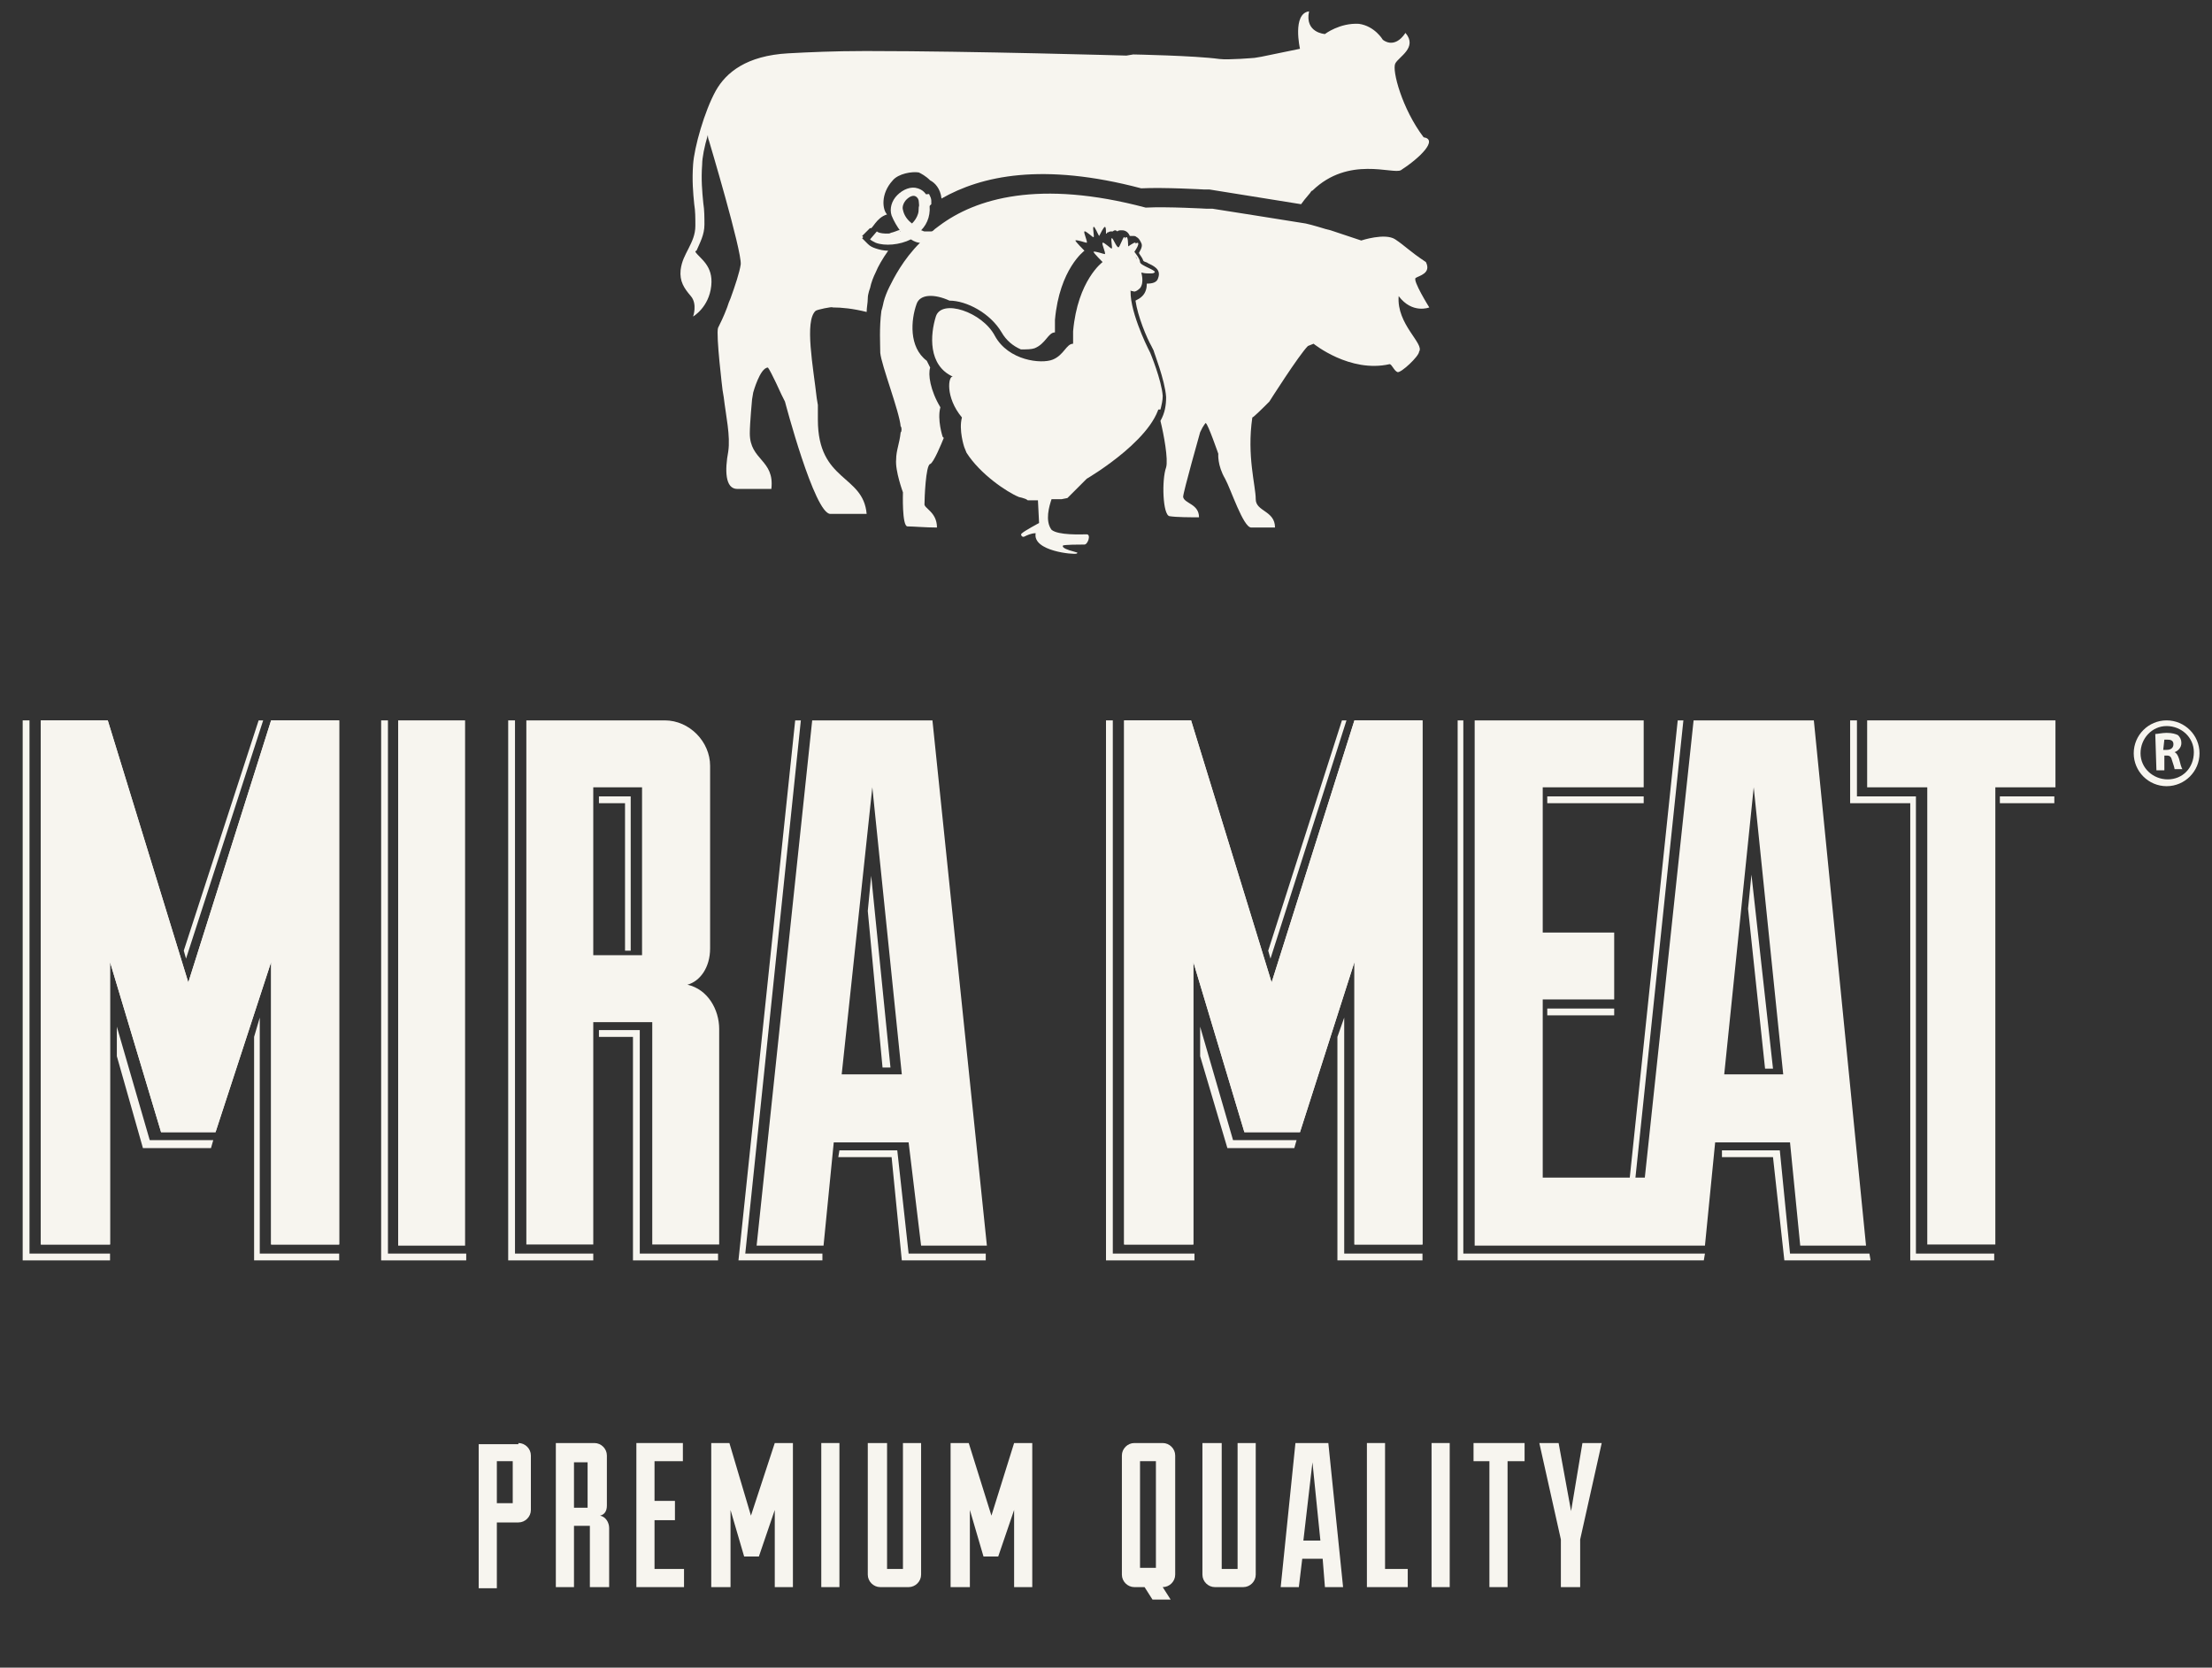 <?xml version="1.0" encoding="utf-8"?>
<!-- Generator: Adobe Illustrator 21.1.0, SVG Export Plug-In . SVG Version: 6.00 Build 0)  -->
<svg version="1.1" id="Layer_1" xmlns="http://www.w3.org/2000/svg" xmlns:xlink="http://www.w3.org/1999/xlink" x="0px" y="0px"
	 viewBox="0 0 195 147" style="enable-background:new 0 0 195 147;" xml:space="preserve">
<rect x="0" y="0" width="195" height="147" fill="#333333" stroke="none"/>
<style type="text/css">
	.st0{fill:#F7F5EF;}
</style>
<g>
	<path class="st0" d="M78.6,20.5c-0.6,0.3-1,0.5-1.4,0.6c0,0,0.1,0,0.1,0c0.3,0.1,0.7,0.2,1.1,0.2c0.1,0,0.2,0,0.3,0
		c0.3-0.5,0.7-1,1.2-1.4c-0.1,0-0.3,0.1-0.4,0.2c0,0,0.1,0.1,0.1,0.1c-0.1,0-0.3,0.1-0.4,0.1C78.9,20.4,78.7,20.5,78.6,20.5"/>
	<path class="st0" d="M81,18.8c0.1-0.1,0.1-0.1,0.2-0.1c0,0,0.4-0.3,0.4-0.3c0.2-0.1,0.3-0.2,0.5-0.4c0-0.1,0-0.2,0-0.3l0,0
		c0-0.2-0.1-0.4-0.2-0.6L81,17.2c0.1,0.4,0.1,0.8,0,1.1C81,18.5,81,18.7,81,18.8"/>
	<path class="st0" d="M72.1,37c0-0.3,0-0.8,0-1.3L72,35.1c-0.3-2.7-1.1-6.8-0.1-7.7c0.1-0.1,1.5-0.4,1.5-0.3c0.8,0,1.8,0.1,3,0.4
		c0-0.4,0.1-0.8,0.1-1.2c0-0.4,0.2-0.9,0.2-0.9c0.1-0.5,0.3-1,0.5-1.4c0.2-0.5,0.6-1.2,1.1-1.9c-0.4,0-0.8-0.1-1.1-0.2
		c-0.3-0.1-0.5-0.2-0.7-0.4l-0.5-0.5l0.1-0.1c0,0-0.1-0.1-0.1-0.1l0.7-0.7c0.2,0.2,0.5-0.9,1.5-1.2c-0.4-0.4-0.6-1.8,0.5-3
		c0.5-0.6,1.7-0.8,2.3-0.7c0.2,0.1,0.6,0.3,1,0.7c0.4,0.2,0.9,0.7,1,1.6l0,0l0,0l0,0c0,0,0,0,0,0c3.5-2,8.9-3.2,17.6-0.9
		c2-0.1,5.5,0.1,5.5,0.1l0.5,0c0,0,6.2,1,8.1,1.3l0.3-0.4l0.5-0.6c0,0,0.1-0.2,0.2-0.2c3.2-3.1,7.1-1.4,7.8-1.8
		c1.7-1.1,3.3-2.7,2-2.9c-1.9-2.5-2.8-5.9-2.5-6.5c0.3-0.6,2-1.4,0.9-2.7c-1,1.5-2,0.6-2,0.6s-0.7-1.2-2.1-1.4
		C118.1,2,116.8,3,116.8,3s-1.8-0.1-1.4-2c-1.5,0.2-0.8,3.3-0.8,3.3L111.2,5l-0.6,0.1c0,0-2.3,0.2-3.1,0.1c-2.2-0.3-7.6-0.4-7.6-0.4
		l-0.6,0.1c0,0-13.7-0.4-22.6-0.4l-0.6,0c-2.5,0-4.8,0.1-6.6,0.2C65.8,4.9,64,6.4,63.1,8c-1,1.8-1.9,5-2,6.5c-0.1,1.4,0,2.5,0.1,3.5
		c0.1,0.6,0.1,1.2,0.1,1.9c0,0.8-0.3,1.4-0.6,2c-0.3,0.6-0.6,1.1-0.7,1.9c-0.1,1,0.3,1.6,0.9,2.3c0.6,0.7,0.2,1.8,0.2,1.8
		s1.4-0.8,1.6-2.7c0.2-1.8-1-2.4-1.4-3c0,0,0-0.1,0.1-0.1c0.3-0.7,0.7-1.4,0.7-2.3c0-0.6,0-1.3-0.1-1.9c-0.1-1-0.2-2.1-0.1-3.4
		c0-0.6,0.2-1.6,0.5-2.6c0,0.3,0.1,0.5,0.1,0.5s2.9,9.7,2.8,10.9c-0.1,0.7-0.5,1.9-0.9,3c-0.2,0.5-0.1,0.2-0.3,0.8
		c-0.3,0.8-0.6,1.4-0.8,1.8c-0.2,0.6,0.4,5.5,0.4,5.5l0.1,0.6c0.2,1.7,0.6,3.4,0.4,4.8c-0.3,1.6-0.3,3.3,0.8,3.3c1,0,1.4,0,3,0
		c0.3-2.6-1.9-2.5-1.9-4.9c0-0.9,0.2-3,0.2-3l0.1-0.6c0,0,0.6-2.2,1.3-2.2c0.3,0.4,1.2,2.4,1.2,2.4l0.3,0.6c0,0,2.6,9.9,4,9.9h3.2
		C76.1,41.8,72.1,42.5,72.1,37"/>
	<path class="st0" d="M89.8,43.7c0,0,0.1,0,0.1,0l0-0.8c-0.3,0-0.6,0-0.9,0c-0.1-0.1-0.4-0.2-0.6-0.2c0,0.1,0,0.2,0.1,0.3
		C89,43.3,89.5,43.6,89.8,43.7C89.8,43.7,89.8,43.7,89.8,43.7"/>
	<path class="st0" d="M102.3,36.1c0.1-0.4,0.2-0.8,0.2-1.2c-0.1-1.4-1.1-3.8-1.1-3.8l-0.2-0.4c0,0-1.8-3.6-1.5-5.4
		c0,0.2,0.1,0.4,0.3,0.4c0.1,0,0.3-0.1,0.5-0.3c0.4-0.5,0.1-1.4,0.1-1.4s0.5,0.1,0.8,0.1c0.2,0,0.3,0,0.4-0.1
		c0.1-0.2-1.3-0.6-1.3-0.9c0-0.3-0.5-0.9-0.5-0.9s0.5-0.7,0.3-0.8c0,0,0,0,0,0c-0.2,0-0.6,0.4-0.8,0.4c-0.1,0,0-0.9-0.2-0.9h0
		c-0.1,0-0.2,0.3-0.3,0.5c-0.1,0.2-0.1,0.4-0.1,0.5c0,0.3,1.4,0.7,1.3,0.9c-0.1,0.2-1.2,0-1.2,0s0.4,0.9-0.1,1.4
		c-0.5,0.5-0.8,0.2-0.8-0.2c-0.3,1.8,1.5,5.4,1.5,5.4l0.2,0.4c0,0,1,2.5,1.1,3.9c0,0.7-0.2,1.5-0.7,2.2
		C101.2,36.1,101.9,36.1,102.3,36.1"/>
	<path class="st0" d="M85.2,27.6c0.3,0.3,0.6,0.7,0.8,1c0.5,0.9,1.3,1.5,2.2,1.9c-0.2-0.2-0.4-0.5-0.6-0.8
		C87.2,28.7,86.2,28,85.2,27.6"/>
	<path class="st0" d="M91,42.9c-0.1,0.2-0.1,0.6-0.2,1c0.1,0,0.3,0,0.4,0C91.3,43.5,91.2,43.2,91,42.9"/>
	<path class="st0" d="M123.3,26.1c1.2,1.6,2.7,1,2.7,1s-1.5-2.4-1.2-2.6c0.3-0.2,1.4-0.4,0.9-1.4c-1.5-1-1.8-1.4-2.7-2
		c-0.9-0.6-3,0.1-3,0.1l-2.7-0.9l-0.4-0.1c0,0-1.3-0.4-1.8-0.5c-1.2-0.2-8.2-1.3-8.2-1.3l-0.5,0c0,0-3.5-0.2-5.4-0.1
		c-9.4-2.5-15-0.8-18.2,1.6c0,0-0.4,0.3-0.4,0.3c-0.1,0.1-0.2,0.2-0.3,0.2c-0.2,0-0.4,0-0.6,0c-0.1,0-0.2-0.1-0.3-0.1h0
		c0.6-0.6,0.9-1.5,0.7-2.5l0,0c-0.2-0.9-0.7-1.1-1-1.2c-0.6-0.2-1.3,0.1-1.8,0.6c-0.5,0.5-0.7,1.2-0.5,1.8c0.2,0.5,0.5,1,0.8,1.4
		c-1,0.3-1.9,0.2-2.1,0l-0.6,0.7c0.1,0.1,0.3,0.2,0.5,0.3c0.8,0.3,2.1,0.2,3.1-0.3c0.3,0.2,0.6,0.3,0.8,0.3
		c-1.5,1.5-2.3,3.1-2.7,3.9c-0.2,0.4-0.4,0.9-0.5,1.3c0,0-0.1,0.5-0.2,0.8c-0.2,1.5-0.1,3-0.1,3.7c0.1,1.1,1.7,5.2,1.8,6.5
		c0.1,0,0.1,0.5,0,0.5c-0.1,1-0.4,1.6-0.4,2.4c-0.1,1,0.6,2.9,0.6,2.9s-0.1,3,0.4,3c0.5,0,1.6,0.1,2.6,0.1c0-1.4-1.2-1.7-1.1-2.1
		c0-0.4,0.1-3.4,0.5-3.5c0.3-0.1,1-1.8,1.2-2.3l-0.1-0.1c0,0-0.5-1.5-0.2-2.6C82,34.4,81.8,33,82,32.4c-0.1-0.2-0.2-0.4-0.3-0.6
		c-1.6-1.2-1.4-3.6-0.9-5c0.3-0.9,1.6-0.9,2.9-0.3c0,0,0,0,0,0c1.5,0,3.6,1.1,4.6,2.8c0.4,0.7,1,1.2,1.7,1.5c0.5,0,0.9,0,1.2-0.1
		c1-0.4,1.2-1.4,1.8-1.4c0-0.2,0-0.7,0-0.7l0-0.4c0,0,0,0,0,0c0.4-4.5,2.6-6.1,2.6-6.1s-0.8-0.8-0.8-0.9c0.1-0.1,0.9,0.2,1,0.2
		c0.1-0.1-0.3-0.9-0.2-1c0.1-0.1,0.8,0.6,0.8,0.5c0.1,0-0.1-0.8,0-0.9c0.1-0.1,0.4,0.7,0.5,0.8l0,0h0c0.1-0.2,0.4-0.8,0.5-0.8
		c0.1,0,0.1,0.3,0.1,0.6c0,0,0.1,0,0.1-0.1c0.1,0,0.2-0.1,0.3-0.1c0.1,0,0.2,0,0.2,0c0.1-0.1,0.2-0.1,0.2-0.1c0,0,0.1,0,0.2,0.1
		c0.1-0.1,0.2-0.1,0.4-0.1h0l0,0c0.1,0,0.5,0,0.7,0.5c0.1,0,0.2,0,0.3,0c0.1,0,0.2,0,0.3,0.1c0.2,0.1,0.3,0.3,0.4,0.5
		c0.1,0.2,0.1,0.4-0.2,0.9c0.1,0.2,0.3,0.4,0.4,0.7c0.1,0.1,0.3,0.1,0.4,0.2c0.4,0.2,1.2,0.5,0.9,1.3c-0.1,0.4-0.5,0.5-1,0.5h0
		c0,0.4-0.1,0.8-0.4,1.1c-0.2,0.2-0.4,0.3-0.6,0.4c0.2,1.4,1,3.3,1.4,4l0,0l0,0l0.2,0.4l0,0l0,0c0,0.1,1,2.6,1.1,4.1
		c0,0.7-0.1,1.4-0.5,2.1c0.3,1.2,0.7,3.4,0.5,4.1c-0.4,1.1-0.3,4.2,0.3,4.3c0.6,0.1,1.9,0.1,2.6,0.1c0-1.2-1.3-1.2-1.4-1.8
		c0-0.4,1.5-5.7,1.5-5.7l0.2-0.4c0,0,0.3-0.5,0.3-0.4c0.2,0.1,1.1,2.7,1.1,2.7s-0.1,1,0.6,2.2c0.5,0.9,1.6,4.3,2.3,4.3
		c0.7,0,0.7,0,2.1,0c0-1.5-1.7-1.4-1.7-2.5c0-1.2-0.8-3.8-0.3-7.2c0.1,0,1.1-1,1.1-1l0.4-0.4c0,0,2.6-4.1,3.4-4.9
		c0,0,0.5-0.2,0.5-0.2s3.2,2.6,6.7,1.8c0.2,0,0.4,0.6,0.7,0.7c0.3,0.1,1.9-1.4,1.9-1.8C125.6,30.3,123.1,28.6,123.3,26.1 M80.4,19.7
		c-0.4-0.3-0.7-0.7-0.8-1.2c-0.1-0.3,0.1-0.7,0.3-0.9c0.3-0.3,0.6-0.4,0.8-0.3c0.2,0.1,0.3,0.3,0.3,0.5
		C81.1,18.6,80.9,19.2,80.4,19.7"/>
	<polygon class="st0" points="2.6,110.5 2.6,63.5 2,63.5 2,111.1 9.7,111.1 9.7,110.5 	"/>
	<polygon class="st0" points="16.4,84.5 23.2,63.5 22.8,63.5 16.2,83.8 	"/>
	<polygon class="st0" points="13.2,100.5 10.3,90.5 10.3,93.1 12.6,101.2 18.6,101.2 18.8,100.5 	"/>
	<polygon class="st0" points="22.9,110.5 22.9,89.7 22.4,91.4 22.4,111.1 29.9,111.1 29.9,110.5 	"/>
	<polygon class="st0" points="34.2,110.5 34.2,63.5 33.6,63.5 33.6,111.1 41.1,111.1 41.1,110.5 	"/>
	<path class="st0" d="M60.3,87.1c-0.2,0.2-0.5,0.3-0.8,0.4c0.1,0,0.2,0.1,0.3,0.1C60,87.5,60.2,87.3,60.3,87.1"/>
	<polygon class="st0" points="55.6,83.8 55.6,70.2 52.8,70.2 52.8,70.8 55.1,70.8 55.1,83.8 	"/>
	<polygon class="st0" points="56.4,110.5 56.4,90.8 52.8,90.8 52.8,91.4 55.8,91.4 55.8,111.1 63.3,111.1 63.3,110.5 	"/>
	<polygon class="st0" points="45.4,110.5 45.4,63.5 44.8,63.5 44.8,111.1 52.3,111.1 52.3,110.5 	"/>
	<polygon class="st0" points="76.8,77.2 76.5,80.3 77.8,94.1 78.5,94.1 	"/>
	<polygon class="st0" points="80.1,110.5 79.1,101.4 74,101.4 73.9,102 78.6,102 79.5,111.1 86.9,111.1 86.9,110.5 	"/>
	<polygon class="st0" points="65.7,110.5 70.6,63.5 70.1,63.5 65.1,111.1 72.5,111.1 72.5,110.5 	"/>
	<rect x="136.4" y="88.9" class="st0" width="5.9" height="0.6"/>
	<polygon class="st0" points="144.1,104.5 148.4,63.5 147.9,63.5 143.6,104.5 	"/>
	<polygon class="st0" points="154.4,77.1 154.1,80.1 155.6,94.2 156.3,94.2 	"/>
	<polygon class="st0" points="157.8,110.5 156.9,101.4 151.8,101.4 151.8,102 156.3,102 157.3,111.1 164.9,111.1 164.8,110.5 	"/>
	<polygon class="st0" points="144.4,110.5 143.4,110.5 129,110.5 129,63.5 128.5,63.5 128.5,111.1 142.9,111.1 143.8,111.1 
		150.2,111.1 150.3,110.5 	"/>
	<rect x="136.4" y="70.2" class="st0" width="8.5" height="0.6"/>
	<polygon class="st0" points="168.9,110.5 168.9,70.2 163.7,70.2 163.7,63.5 163.1,63.5 163.1,70.8 168.4,70.8 168.4,111.1 
		175.8,111.1 175.8,110.5 	"/>
	<rect x="176.3" y="70.2" class="st0" width="4.8" height="0.6"/>
	<path class="st0" d="M95.6,42.4l-1.5,1.5L93.6,44c0,0-0.7,0-0.9,0c-0.2,0.6-0.6,1.9,0,2.7c0.6,0.5,2.6,0.4,3.1,0.4
		c0.4,0,0.1,0.9-0.2,0.9c-0.3,0-1.9,0-1.9,0.1c-0.1,0.2,0.5,0.4,0.9,0.5c0.3,0.1,0.5,0.1,0.3,0.2c-0.2,0.1-3.9-0.2-3.6-1.8
		c-0.4,0-0.8,0.2-1,0.3c-0.2,0.1-0.4-0.2-0.2-0.3c0.2-0.2,1.5-0.9,1.5-0.9l-0.1-2c-0.3,0-0.6,0-0.9,0c-0.2-0.2-0.9-0.3-0.8-0.3
		c-1-0.4-3.4-2-4.6-3.9L85,39.4c0,0-0.5-1.5-0.2-2.6c-1.5-1.8-1.2-3.7-0.8-3.6c-2.2-1-2-3.7-1.5-5.3c0.5-1.6,4.1-0.4,5.2,1.7
		c1.2,2.2,4.1,2.5,5.1,2.1c1-0.4,1.2-1.4,1.8-1.4c0-0.2,0-0.7,0-0.7l0-0.4c0,0,0,0,0,0c0.4-4.5,2.6-6.1,2.6-6.1s-0.8-0.8-0.8-0.9
		c0.1-0.1,0.9,0.2,1,0.2c0.1-0.1-0.3-0.9-0.2-1c0.1-0.1,0.8,0.6,0.8,0.5c0.1,0-0.1-0.8,0-0.9s0.4,0.8,0.6,0.8c0.1,0,0.4-0.9,0.5-0.9
		c0.2,0,0.1,0.9,0.2,0.9c0.1,0,0.7-0.5,0.8-0.4c0.1,0.1-0.3,0.8-0.3,0.8s0.5,0.6,0.5,0.9c0,0.3,1.4,0.7,1.3,0.9
		c-0.1,0.2-1.2,0-1.2,0s0.4,0.9-0.1,1.4c-0.5,0.5-0.8,0.2-0.8-0.2c-0.3,1.8,1.5,5.4,1.5,5.4l0.2,0.4c0,0,1,2.5,1.1,3.9
		c0.2,3.4-6.5,7.3-6.5,7.3L95.6,42.4z"/>
	<path class="st0" d="M45.7,127.2c0.6,0,1.1,0.5,1.1,1.1v4.8c0,0.6-0.5,1.1-1.1,1.1h-1.9v5.8h-1.6v-12.7H45.7z M45.2,128.8h-1.4v3.7
		h1.4V128.8z"/>
	<path class="st0" d="M52,134.5h-1.4v5.4H49v-12.7h3.4c0.6,0,1.1,0.5,1.1,1.1v4.4c0,0.5-0.2,0.8-0.6,0.9c0.5,0.1,0.8,0.6,0.8,1.1
		v5.2H52V134.5z M50.6,132.9h1.2v-4h-1.2V132.9z"/>
	<polygon class="st0" points="60.3,139.9 56.1,139.9 56.1,127.2 60.2,127.2 60.2,128.8 57.7,128.8 57.7,132.3 59.5,132.3 59.5,134 
		57.7,134 57.7,138.3 60.3,138.3 	"/>
	<polygon class="st0" points="68.3,139.9 68.3,133.1 66.9,137.2 65.6,137.2 64.4,133.1 64.4,139.9 62.7,139.9 62.7,127.2 
		64.3,127.2 66.2,133.6 68.3,127.2 69.9,127.2 69.9,139.9 	"/>
	<rect x="72.4" y="127.2" class="st0" width="1.6" height="12.7"/>
	<path class="st0" d="M78.2,127.2v11.1h1.4v-11.1h1.6v11.6c0,0.6-0.5,1.1-1.1,1.1h-2.5c-0.6,0-1.1-0.5-1.1-1.1v-11.6H78.2z"/>
	<polygon class="st0" points="89.4,139.9 89.4,133.1 88,137.2 86.7,137.2 85.5,133.1 85.5,139.9 83.8,139.9 83.8,127.2 85.4,127.2 
		87.4,133.6 89.4,127.2 91,127.2 91,139.9 	"/>
	<path class="st0" d="M98.9,128.3c0-0.6,0.5-1.1,1.1-1.1h2.5c0.6,0,1.1,0.5,1.1,1.1v10.5c0,0.6-0.5,1.1-1.1,1.1l0.7,1.1h-1.6
		l-0.7-1.1H100c-0.6,0-1.1-0.5-1.1-1.1V128.3z M101.9,128.8h-1.4v9.4h1.4V128.8z"/>
	<path class="st0" d="M107.7,127.2v11.1h1.4v-11.1h1.6v11.6c0,0.6-0.5,1.1-1.1,1.1h-2.5c-0.6,0-1.1-0.5-1.1-1.1v-11.6H107.7z"/>
	<path class="st0" d="M116.6,137.4h-1.8l-0.3,2.5h-1.6l1.3-12.7h2.9l1.3,12.7h-1.6L116.6,137.4z M114.9,135.8h1.5l-0.7-6.9
		L114.9,135.8z"/>
	<polygon class="st0" points="120.5,127.2 122.1,127.2 122.1,138.3 124.1,138.3 124.1,139.9 120.5,139.9 	"/>
	<rect x="126.2" y="127.2" class="st0" width="1.6" height="12.7"/>
	<polygon class="st0" points="131.3,128.8 129.9,128.8 129.9,127.2 134.4,127.2 134.4,128.8 132.9,128.8 132.9,139.9 131.3,139.9 	
		"/>
	<polygon class="st0" points="137.6,135.7 135.7,127.2 137.4,127.2 138.5,133.2 139.5,127.2 141.2,127.2 139.3,135.7 139.3,139.9 
		137.6,139.9 	"/>
	<polygon class="st0" points="29.9,63.5 29.9,109.7 23.9,109.7 23.9,84.8 19,99.8 14.2,99.8 9.7,84.8 9.7,109.7 3.6,109.7 3.6,63.5 
		9.5,63.5 16.6,86.6 23.9,63.5 	"/>
	<polygon class="st0" points="23.9,109.7 23.9,84.8 19,99.8 14.2,99.8 9.7,84.8 9.7,109.7 3.6,109.7 3.6,63.5 9.5,63.5 16.6,86.6 
		23.9,63.5 29.9,63.5 29.9,109.7 	"/>
	<polygon class="st0" points="98.1,110.5 98.1,63.5 97.5,63.5 97.5,111.1 105.3,111.1 105.3,110.5 	"/>
	<polygon class="st0" points="112,84.5 118.7,63.5 118.3,63.5 111.8,83.8 	"/>
	<polygon class="st0" points="108.7,100.5 105.8,90.5 105.8,93.1 108.2,101.2 114.1,101.2 114.3,100.5 	"/>
	<polygon class="st0" points="118.5,110.5 118.5,89.7 117.9,91.4 117.9,111.1 125.4,111.1 125.4,110.5 	"/>
	<polygon class="st0" points="125.4,63.5 125.4,109.7 119.4,109.7 119.4,84.8 114.6,99.8 109.7,99.8 105.2,84.8 105.2,109.7 
		99.1,109.7 99.1,63.5 105,63.5 112.1,86.6 119.4,63.5 	"/>
	<polygon class="st0" points="119.4,109.7 119.4,84.8 114.6,99.8 109.7,99.8 105.2,84.8 105.2,109.7 99.1,109.7 99.1,63.5 105,63.5 
		112.1,86.6 119.4,63.5 125.4,63.5 125.4,109.7 	"/>
	<rect x="35.1" y="63.5" class="st0" width="5.9" height="46.3"/>
	<path class="st0" d="M57.3,90.1h-5v19.6h-5.9V63.5h12.2c2.2,0,4,1.9,4,4v16.1c0,1.7-0.9,2.9-2,3.2c1.8,0.4,2.8,2.2,2.8,3.9v19h-5.9
		V90.1z M52.3,84.2h4.3V69.4h-4.3V84.2z"/>
	<path class="st0" d="M80.1,100.7h-6.6l-0.9,9.1h-5.9l4.9-46.3h10.6l4.8,46.3h-5.8L80.1,100.7z M74.2,94.7h5.3l-2.6-25.3L74.2,94.7z
		"/>
	<path class="st0" d="M159.9,63.5h-10.6l-4.3,40.3H136V88.1h6.3v-5.9H136V69.4h8.9v-5.9H130v46.3h14.4h0.9h5l0.9-9.1h6.6l0.9,9.1
		h5.8L159.9,63.5z M152,94.7l2.6-25.3l2.6,25.3H152z"/>
	<polygon class="st0" points="169.9,69.4 164.6,69.4 164.6,63.5 181.2,63.5 181.2,69.4 175.9,69.4 175.9,109.7 169.9,109.7 	"/>
	<path class="st0" d="M191,63.5c-1.6,0-2.9,1.3-2.9,2.9c0,1.6,1.3,2.9,2.9,2.9c1.6,0,2.9-1.3,2.9-2.9
		C193.9,64.8,192.6,63.5,191,63.5 M191.1,68.7c-1.3,0-2.4-1-2.4-2.3c0-1.3,1-2.4,2.3-2.4c1.3,0,2.4,1,2.4,2.3
		C193.4,67.7,192.4,68.7,191.1,68.7"/>
	<path class="st0" d="M190,64.7c0.2,0,0.6-0.1,1-0.1c0.5,0,0.8,0.1,1,0.2c0.2,0.2,0.3,0.4,0.3,0.7c0,0.4-0.3,0.7-0.6,0.8v0
		c0.2,0.1,0.3,0.3,0.4,0.6c0.1,0.4,0.2,0.8,0.3,0.9l-0.7,0c0-0.1-0.1-0.4-0.2-0.7c-0.1-0.4-0.2-0.5-0.5-0.5l-0.2,0l0,1.3l-0.7,0
		L190,64.7z M190.7,66.1l0.3,0c0.4,0,0.6-0.2,0.6-0.5c0-0.3-0.2-0.4-0.5-0.4c-0.2,0-0.3,0-0.3,0L190.7,66.1z"/>
</g>
</svg>

